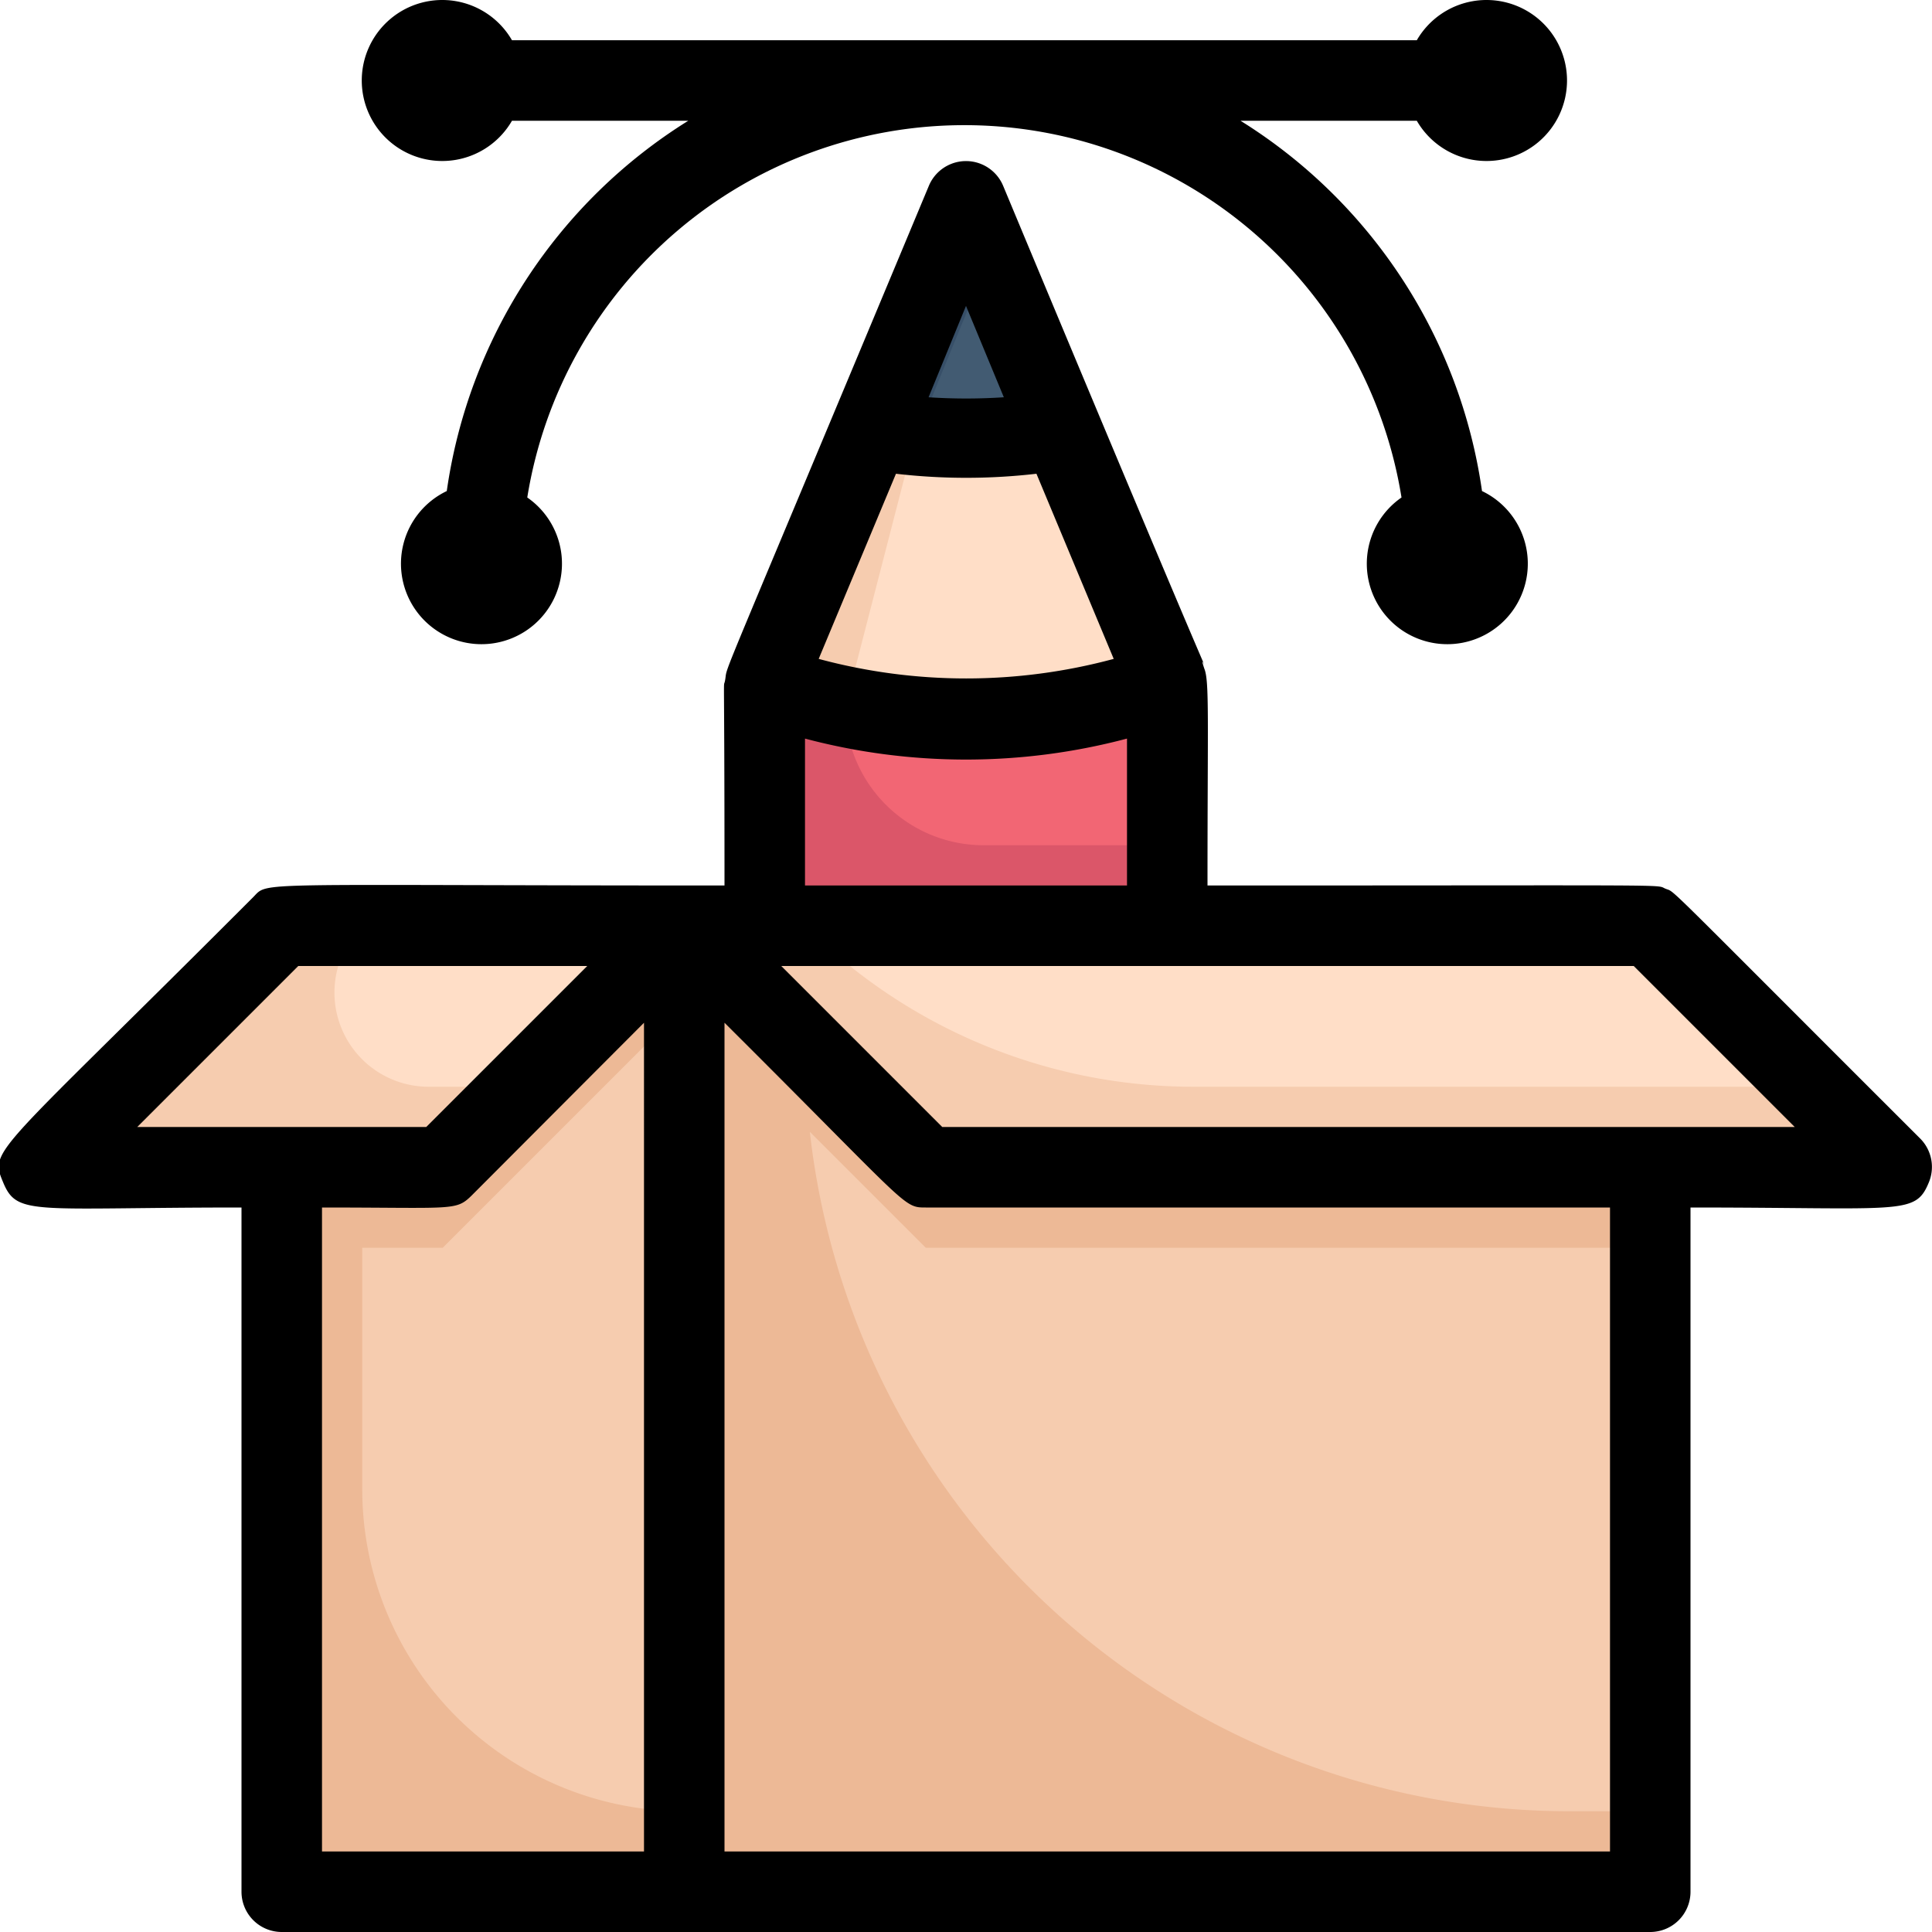 <svg xmlns="http://www.w3.org/2000/svg" viewBox="0 0 48 48"><defs><style>.cls-1{fill:#f6ccaf}.cls-2{fill:#ffdec7}.cls-3{fill:#edb996}</style></defs><g id="Design_Product" data-name="Design Product"><path class="cls-1" d="m17 23-6 6H1l6-6h10z"/><path class="cls-2" d="m17 23-4 4h-2.34A2.34 2.34 0 0 1 9 23z"/><path class="cls-3" d="M17 23v24H7V29h4l6-6z"/><path class="cls-1" d="m11 31 6-6v20a8 8 0 0 1-8-8v-6z"/><path class="cls-3" d="M41 29v18H17V23l6 6h18z"/><path class="cls-1" d="M41 31v14h-2a19 19 0 0 1-18.88-16.88L23 31z"/><path class="cls-1" d="M47 29H23l-6-6h24l6 6z"/><path class="cls-2" d="M45 27H29.66A13.65 13.65 0 0 1 20 23c-.1-.1.35 0 21 0z"/><path d="M29 17v6H19v-6a14.74 14.74 0 0 0 10 0z" style="fill:#db5669"/><path class="cls-1" d="M29 17a14.64 14.64 0 0 1-10 0l2.64-6.33a14.73 14.73 0 0 0 4.74.05c2.86 6.85 2.43 5.81 2.62 6.28z"/><path d="M26.38 10.72a14.67 14.67 0 0 1-4.74-.05L24 5z" style="fill:#374f68"/><path d="M29 17v4h-4.56A3.44 3.44 0 0 1 21 17.56a14.08 14.08 0 0 0 8-.56z" style="fill:#f26674"/><path class="cls-2" d="M29 17a14.09 14.09 0 0 1-8 .56l1.74-6.74a14.51 14.51 0 0 0 3.64-.1c2.86 6.85 2.43 5.81 2.62 6.28z"/><path d="M26.38 10.72a14.54 14.54 0 0 1-3.64.1c.1-.1-.26.65 1.84-4.42.7 1.66.99 2.39 1.8 4.32z" style="fill:#425b72"/><path d="M47.71 28.29c-6.56-6.55-6.06-6.1-6.33-6.21S42 22 30 22c0-4.15.05-5.08-.08-5.39-.33-1 1.46 3.49-5-12a1 1 0 0 0-1.84 0c-5.33 12.77-5 11.87-5.06 12.26S18 16 18 22c-11.94 0-11.31-.11-11.71.29-6.46 6.47-6.56 6.25-6.21 7.09S.83 30 6 30v17a1 1 0 0 0 1 1h34a1 1 0 0 0 1-1V30c5.27 0 5.58.2 5.92-.62a1 1 0 0 0-.21-1.09zM24.94 9.87a14.22 14.22 0 0 1-1.87 0L24 7.6zm-2.68 1.9a15.16 15.16 0 0 0 3.49 0l1.92 4.6a14.07 14.07 0 0 1-7.33 0zM20 18.35a15.61 15.61 0 0 0 8 0V22h-8zM7.41 24h7.18l-4 4H3.41zM8 30c3.26 0 3.32.09 3.71-.29l4.29-4.3V46H8zm32 16H18V25.41C22.61 30 22.43 30 23 30h17zM23.41 28l-4-4h21.18l4 4z"/><path d="M12.72 3h4.38a13 13 0 0 0-6 9.2 2 2 0 1 0 2 .16 11 11 0 0 1 21.72 0 2 2 0 1 0 2-.16 13 13 0 0 0-6-9.2h4.38a2 2 0 1 0 0-2H12.72a2 2 0 1 0 0 2z"/></g></svg>